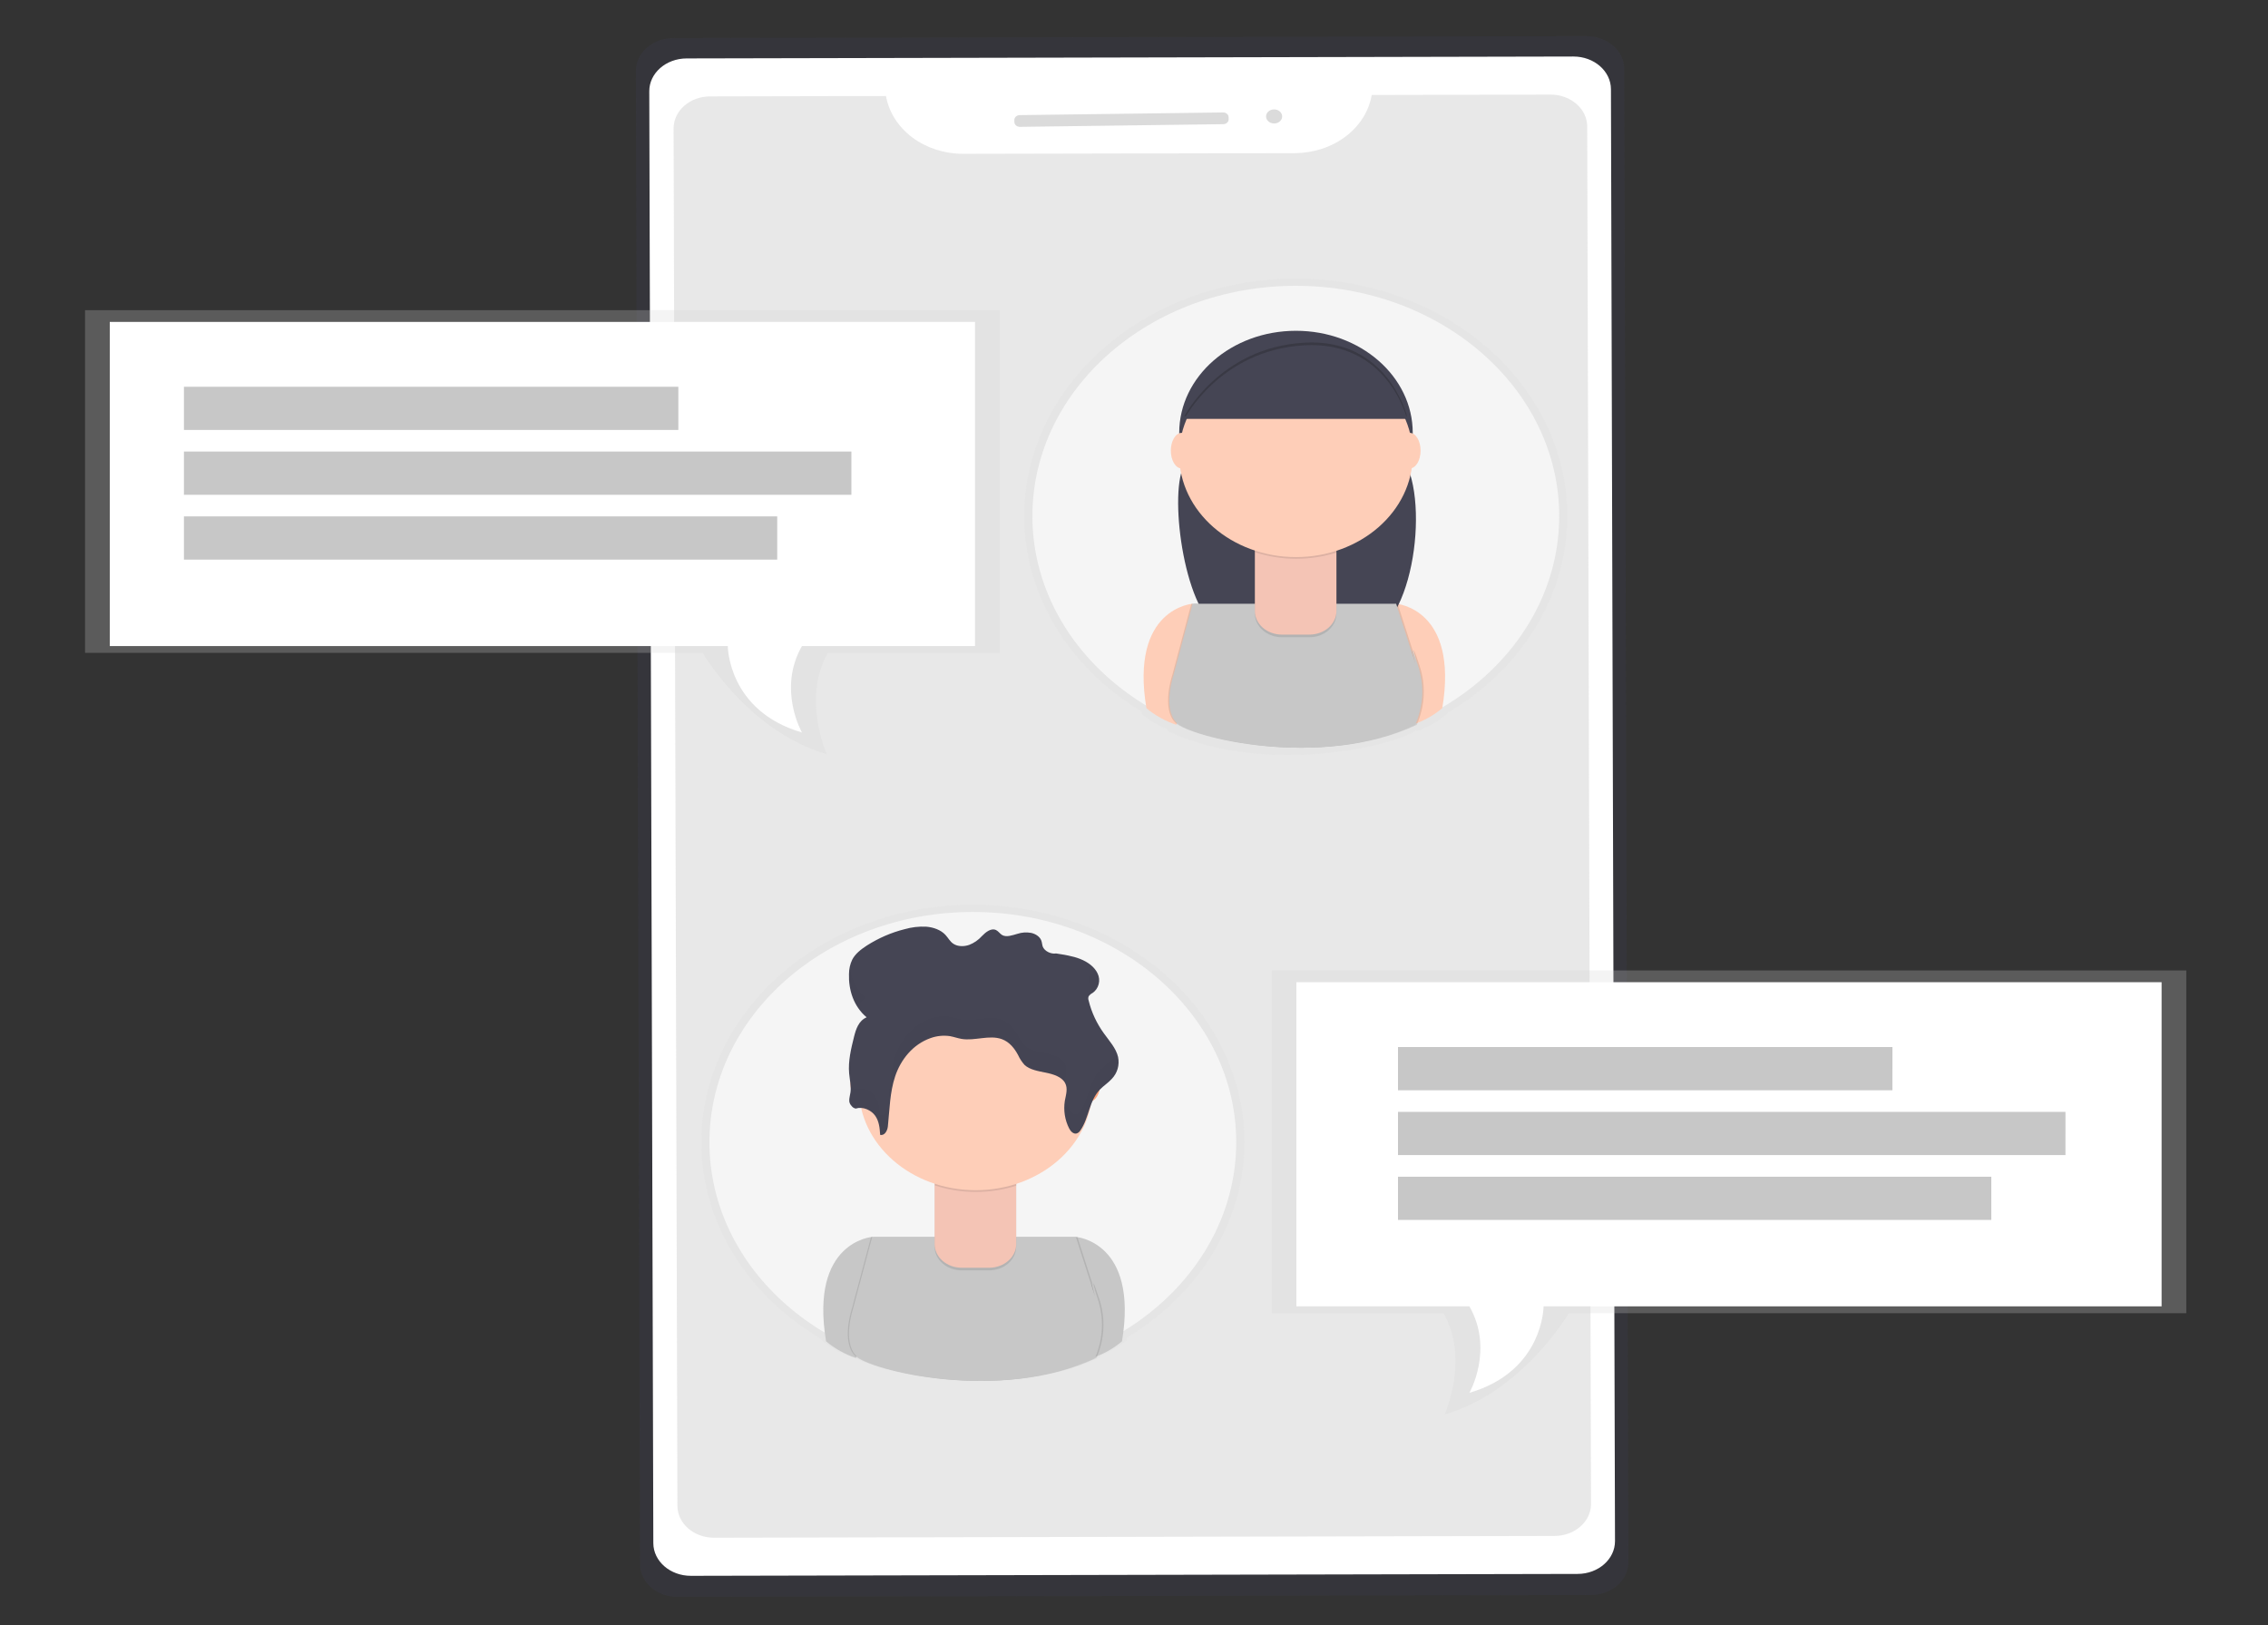 <?xml version="1.0" encoding="utf-8"?>
<!-- Generator: Adobe Illustrator 17.0.0, SVG Export Plug-In . SVG Version: 6.00 Build 0)  -->
<!DOCTYPE svg PUBLIC "-//W3C//DTD SVG 1.1//EN" "http://www.w3.org/Graphics/SVG/1.1/DTD/svg11.dtd">
<svg version="1.1" id="Layer_1" xmlns="http://www.w3.org/2000/svg" xmlns:xlink="http://www.w3.org/1999/xlink" x="0px" y="0px"
	 width="160px" height="114.646px" viewBox="0 0 160 114.646" enable-background="new 0 0 160 114.646" xml:space="preserve">
<rect x="0" y="0" width="160" height="114.646" fill="#333333" stroke="none"/>
<g>
	<path opacity="0.5" fill="#393944" enable-background="new    " d="M111.931,2.549l-64.43,0.137
		c-0.348,0.001-0.692,0.061-1.013,0.178c-0.321,0.117-0.612,0.288-0.858,0.504c-0.245,0.215-0.44,0.471-0.572,0.752
		s-0.2,0.582-0.199,0.886l0.293,105.331c0.001,0.303,0.07,0.605,0.204,0.885s0.33,0.536,0.576,0.75
		c0.247,0.215,0.539,0.385,0.861,0.5s0.666,0.175,1.014,0.174l64.43-0.137c0.348-0.001,0.692-0.061,1.013-0.179
		s0.613-0.288,0.858-0.504c0.245-0.216,0.44-0.471,0.572-0.752c0.132-0.282,0.199-0.584,0.198-0.887L114.585,4.856
		c0-0.304-0.07-0.604-0.204-0.885c-0.133-0.28-0.329-0.535-0.576-0.749c-0.246-0.214-0.539-0.384-0.86-0.499
		C112.623,2.607,112.279,2.548,111.931,2.549z"/>
</g>
<path fill="#FFFFFF" d="M110.997,3.987L48.441,4.121c-1.46,0.003-2.64,1.04-2.637,2.316L46.09,108.85
	c0.004,1.276,1.19,2.308,2.65,2.305l62.556-0.134c1.46-0.003,2.64-1.039,2.637-2.316L113.647,6.292
	C113.643,5.016,112.457,3.984,110.997,3.987z"/>
<path opacity="0.4" fill="#C7C7C7" enable-background="new    " d="M96.77,6.7c-0.193,1.135-0.844,2.173-1.836,2.925
	s-2.259,1.169-3.572,1.176L67.929,10.85c-1.312-0.002-2.58-0.414-3.575-1.162c-0.995-0.748-1.651-1.782-1.851-2.915L50.092,6.8
	c-0.338,0.001-0.673,0.06-0.986,0.173c-0.312,0.114-0.596,0.28-0.835,0.49s-0.428,0.458-0.557,0.732
	c-0.129,0.274-0.195,0.567-0.194,0.862l0.269,97.163c0.001,0.297,0.068,0.589,0.199,0.863c0.13,0.273,0.321,0.521,0.561,0.729
	c0.24,0.209,0.525,0.374,0.838,0.487c0.313,0.112,0.649,0.17,0.987,0.169l59.295-0.125c0.338-0.001,0.673-0.06,0.986-0.174
	c0.312-0.114,0.596-0.28,0.835-0.49c0.239-0.209,0.428-0.458,0.557-0.731c0.129-0.274,0.195-0.567,0.194-0.863l-0.269-97.163
	c-0.001-0.296-0.068-0.589-0.198-0.862s-0.321-0.521-0.561-0.73s-0.524-0.374-0.837-0.487c-0.313-0.113-0.648-0.17-0.987-0.17
	L96.77,6.7z"/>
<path fill="#DBDBDB" d="M86.282,7.932L71.94,8.12c-0.214,0.003-0.385,0.157-0.382,0.344l0.003,0.149
	c0.003,0.187,0.179,0.336,0.393,0.334l14.342-0.188c0.214-0.003,0.385-0.157,0.382-0.344l-0.003-0.149
	C86.672,8.078,86.496,7.929,86.282,7.932z"/>
<path fill="#DBDBDB" d="M89.893,8.71c0.313-0.004,0.564-0.23,0.559-0.504c-0.005-0.274-0.263-0.493-0.576-0.489
	c-0.314,0.004-0.564,0.23-0.559,0.504C89.322,8.495,89.58,8.714,89.893,8.71z"/>
<g opacity="0.5">
	
		<linearGradient id="SVGID_1_" gradientUnits="userSpaceOnUse" x1="26.692" y1="-24536.535" x2="26.692" y2="-17876.875" gradientTransform="matrix(1 0 0 -1 41.94 -1347.508)">
		<stop  offset="0" style="stop-color:#808080;stop-opacity:0.25"/>
		<stop  offset="0.54" style="stop-color:#808080;stop-opacity:0.12"/>
		<stop  offset="1" style="stop-color:#808080;stop-opacity:0.1"/>
	</linearGradient>
	<path opacity="0.5" fill="url(#SVGID_1_)" enable-background="new    " d="M87.787,80.568c0.001-2.891-0.854-5.732-2.482-8.249
		c-1.628-2.516-3.974-4.621-6.809-6.109c-2.835-1.489-6.063-2.31-9.369-2.385c-3.306-0.075-6.578,0.6-9.497,1.959
		s-5.386,3.355-7.161,5.794c-1.775,2.439-2.796,5.239-2.966,8.126s0.519,5.763,1.998,8.348s3.7,4.792,6.444,6.404l0.012,0.075
		c0.626,0.524,1.364,0.935,2.172,1.207l0.025-0.074c0.897,0.678,4.674,1.75,9.013,1.739h0.095c2.748,0,5.732-0.423,8.356-1.665
		c0,0,0.023-0.044,0.058-0.127c0.665-0.273,1.275-0.638,1.806-1.081c0.01-0.064,0.021-0.128,0.031-0.19
		c2.553-1.538,4.64-3.595,6.081-5.994C87.035,85.948,87.787,83.278,87.787,80.568z"/>
</g>
<path fill="#F5F5F5" d="M68.63,96.811c10.262,0,18.581-7.271,18.581-16.241S78.892,64.329,68.63,64.329S50.049,71.6,50.049,80.57
	C50.048,89.54,58.367,96.811,68.63,96.811z"/>
<path fill="#C7C7C7" d="M61.532,87.249c0,0-4.428,0.317-3.255,7.366c0.606,0.51,1.322,0.91,2.106,1.176l2.49-7.366L61.532,87.249z"
	/>
<path fill="#C7C7C7" d="M75.898,87.249c0,0,4.428,0.317,3.255,7.366c-0.606,0.51-1.322,0.91-2.106,1.176l-2.49-7.369L75.898,87.249z
	"/>
<path opacity="0.1" enable-background="new    " d="M75.813,87.249H61.449l-1.341,5.024c0,0-0.787,2.326,0.194,3.349
	c0.98,1.023,10.131,3.348,16.858,0.169c0.587-1.339,0.655-2.809,0.194-4.185c-0.775-2.345-0.194-0.17-0.194-0.17L75.813,87.249z"/>
<path opacity="0.1" enable-background="new    " d="M76.005,87.249H61.638l-1.341,5.024c0,0-0.787,2.326,0.194,3.349
	s10.131,3.348,16.858,0.169c0.587-1.339,0.655-2.809,0.194-4.185c-0.775-2.345-0.194-0.17-0.194-0.17L76.005,87.249z"/>
<path fill="#C7C7C7" d="M75.899,87.249H61.532l-1.341,5.024c0,0-0.787,2.326,0.194,3.349s10.131,3.348,16.859,0.169
	c0.587-1.339,0.655-2.809,0.194-4.185c-0.775-2.345-0.194-0.17-0.194-0.17L75.899,87.249z"/>
<path opacity="0.1" enable-background="new    " d="M65.938,83.08h5.751v4.861c0,0.219-0.049,0.436-0.145,0.638
	s-0.237,0.386-0.414,0.541s-0.388,0.278-0.619,0.362c-0.232,0.084-0.48,0.127-0.73,0.127h-1.938c-0.506,0-0.992-0.176-1.35-0.489
	c-0.358-0.313-0.559-0.737-0.559-1.18v-4.861L65.938,83.08L65.938,83.08z"/>
<path fill="#F4C4B5" d="M65.938,82.895h5.751v4.861c0,0.219-0.049,0.436-0.145,0.638s-0.237,0.386-0.414,0.541
	s-0.388,0.278-0.619,0.362c-0.232,0.084-0.48,0.127-0.73,0.127h-1.938c-0.506,0-0.992-0.176-1.35-0.489
	c-0.358-0.313-0.559-0.737-0.559-1.18v-4.861L65.938,82.895L65.938,82.895z"/>
<path opacity="0.1" enable-background="new    " d="M65.95,83.619c1.852,0.605,3.891,0.61,5.747,0.014v-0.617H65.95V83.619z"/>
<path fill="#FECEB8" d="M68.831,83.956c4.549,0,8.237-3.223,8.237-7.2c0-3.976-3.688-7.2-8.237-7.2c-4.549,0-8.237,3.224-8.237,7.2
	S64.282,83.956,68.831,83.956z"/>
<path fill="#FDA57D" d="M60.766,77.705c0.423,0,0.765-0.562,0.765-1.255s-0.343-1.255-0.765-1.255c-0.423,0-0.766,0.562-0.766,1.255
	C60.001,77.143,60.344,77.705,60.766,77.705z"/>
<path fill="#FDA57D" d="M76.855,77.705c0.423,0,0.765-0.562,0.765-1.255s-0.343-1.255-0.765-1.255c-0.423,0-0.765,0.562-0.765,1.255
	S76.433,77.705,76.855,77.705z"/>
<g opacity="0.5">
	
		<linearGradient id="SVGID_2_" gradientUnits="userSpaceOnUse" x1="49.474" y1="-15740.135" x2="49.474" y2="-9077.787" gradientTransform="matrix(1 0 0 -1 41.94 -1347.508)">
		<stop  offset="0" style="stop-color:#808080;stop-opacity:0.25"/>
		<stop  offset="0.54" style="stop-color:#808080;stop-opacity:0.12"/>
		<stop  offset="1" style="stop-color:#808080;stop-opacity:0.1"/>
	</linearGradient>
	<path opacity="0.5" fill="url(#SVGID_2_)" enable-background="new    " d="M72.259,36.4c-0.001-2.891,0.854-5.732,2.482-8.249
		c1.628-2.516,3.974-4.621,6.809-6.109c2.835-1.489,6.063-2.31,9.369-2.385s6.578,0.6,9.497,1.959s5.386,3.355,7.161,5.794
		s2.797,5.239,2.966,8.126c0.169,2.887-0.519,5.763-1.998,8.348c-1.48,2.585-3.7,4.792-6.444,6.405l-0.012,0.074
		c-0.624,0.529-1.363,0.944-2.172,1.221l-0.025-0.075c-0.897,0.678-4.674,1.75-9.012,1.739h-0.095c-2.748,0-5.732-0.423-8.356-1.665
		c0,0-0.023-0.044-0.058-0.127c-0.665-0.273-1.274-0.638-1.806-1.081c-0.01-0.064-0.021-0.128-0.031-0.19
		c-2.555-1.539-4.643-3.599-6.085-6C73.008,41.784,72.256,39.112,72.259,36.4z"/>
</g>
<path fill="#F5F5F5" d="M91.414,52.642c10.262,0,18.581-7.271,18.581-16.241S101.676,20.16,91.414,20.16
	s-18.581,7.271-18.581,16.241S81.152,52.642,91.414,52.642z"/>
<path fill="#FECEB8" d="M84.13,42.587c0,0-4.428,0.317-3.255,7.366c0.607,0.508,1.323,0.907,2.106,1.172l2.49-7.366L84.13,42.587z"
	/>
<path fill="#FECEB8" d="M98.494,42.587c0,0,4.428,0.317,3.255,7.366c-0.607,0.508-1.323,0.907-2.106,1.172l-2.49-7.366
	L98.494,42.587z"/>
<path fill="#454554" d="M84.32,31.034c0,0-0.341,0.867-0.824,1.863c-1.054,2.202,0.149,10.621,2.67,11.517
	c2.829,1.016,6.55,1.653,10.415,0.422c3.358-1.07,4.395-10.67,2.019-12.999c-0.279-0.274-0.57-0.547-0.874-0.811L84.32,31.034z"/>
<path fill="#454554" d="M91.427,37.733c4.549,0,8.237-3.223,8.237-7.2c0-3.976-3.688-7.2-8.237-7.2s-8.237,3.223-8.237,7.2
	S86.878,37.733,91.427,37.733z"/>
<path opacity="0.1" enable-background="new    " d="M98.411,42.587H84.045l-1.341,5.024c0,0-0.787,2.326,0.194,3.348
	c0.98,1.023,10.131,3.349,16.858,0.169c0.587-1.339,0.655-2.809,0.194-4.185c-0.775-2.344-0.194-0.169-0.194-0.169L98.411,42.587z"
	/>
<path opacity="0.1" enable-background="new    " d="M98.601,42.587H84.235l-1.341,5.024c0,0-0.787,2.326,0.194,3.348
	c0.981,1.023,10.131,3.349,16.859,0.169c0.587-1.339,0.655-2.809,0.194-4.185c-0.775-2.344-0.194-0.169-0.194-0.169L98.601,42.587z"
	/>
<path fill="#C7C7C7" d="M98.495,42.587H84.13l-1.341,5.024c0,0-0.787,2.326,0.194,3.348c0.981,1.023,10.131,3.349,16.858,0.169
	c0.587-1.339,0.655-2.809,0.194-4.185c-0.775-2.344-0.194-0.169-0.194-0.169L98.495,42.587z"/>
<path opacity="0.1" enable-background="new    " d="M88.535,38.42h5.747v4.861c0,0.442-0.201,0.867-0.559,1.18
	s-0.843,0.489-1.35,0.489h-1.938c-0.506,0-0.992-0.176-1.35-0.489s-0.559-0.737-0.559-1.18V38.42H88.535z"/>
<path fill="#F4C4B5" d="M88.535,38.234h5.747v4.861c0,0.442-0.201,0.867-0.559,1.18s-0.843,0.489-1.35,0.489h-1.938
	c-0.506,0-0.992-0.176-1.35-0.489s-0.559-0.737-0.559-1.18v-4.861H88.535z"/>
<path opacity="0.1" enable-background="new    " d="M88.548,38.957c1.852,0.605,3.891,0.61,5.747,0.014v-0.616h-5.747V38.957z"/>
<path fill="#FECEB8" d="M91.427,39.295c4.549,0,8.237-3.224,8.237-7.2s-3.688-7.2-8.237-7.2s-8.237,3.224-8.237,7.2
	S86.878,39.295,91.427,39.295z"/>
<path fill="#393944" d="M83.555,29.361h15.707c0,0-1.341-5.544-7.278-5.189C86.047,24.525,83.555,29.361,83.555,29.361z"/>
<path fill="#FECEB8" d="M83.363,33.043c0.423,0,0.765-0.562,0.765-1.255s-0.343-1.255-0.765-1.255c-0.423,0-0.765,0.562-0.765,1.255
	C82.597,32.481,82.94,33.043,83.363,33.043z"/>
<path fill="#FECEB8" d="M99.452,33.043c0.423,0,0.765-0.562,0.765-1.255s-0.343-1.255-0.765-1.255s-0.765,0.562-0.765,1.255
	C98.686,32.481,99.029,33.043,99.452,33.043z"/>
<path fill="#454554" d="M83.555,29.548h15.707c0,0-1.341-5.544-7.278-5.19C86.047,24.712,83.555,29.548,83.555,29.548z"/>
<g opacity="0.5">
	<path opacity="0.5" fill="#D3D3D3" enable-background="new    " d="M6,21.878v24.173h43.572c0,0,3.217,5.533,8.747,7.142
		c0,0-1.765-3.919,0.078-7.142h12.13V21.878H6z"/>
</g>
<path fill="#FFFFFF" d="M7.744,22.706v22.865h43.599c0,0,0,4.573,5.232,6.097c0,0-1.744-3.049,0-6.097h12.208V22.706H7.744z"/>
<path fill="#C7C7C7" d="M47.855,27.279H12.976v3.049h34.88L47.855,27.279L47.855,27.279z"/>
<path fill="#C7C7C7" d="M60.063,31.852H12.976v3.049h47.087C60.063,34.901,60.063,31.852,60.063,31.852z"/>
<path fill="#C7C7C7" d="M54.831,36.425H12.976v3.049h41.855V36.425z"/>
<g opacity="0.5" enable-background="new    ">
	<path opacity="0.5" fill="#D3D3D3" enable-background="new    " d="M154.237,68.455v24.173h-43.57c0,0-3.217,5.533-8.749,7.142
		c0,0,1.765-3.919-0.077-7.142h-12.13V68.455H154.237z"/>
</g>
<path fill="#FFFFFF" d="M152.494,69.283v22.865h-43.6c0,0,0,4.573-5.232,6.097c0,0,1.744-3.048,0-6.097H91.455V69.283H152.494z"/>
<path fill="#C7C7C7" d="M133.504,73.856h-34.88v3.049h34.879L133.504,73.856L133.504,73.856z"/>
<path fill="#C7C7C7" d="M145.712,78.429H98.624v3.049h47.087L145.712,78.429L145.712,78.429z"/>
<path fill="#C7C7C7" d="M140.48,83.002H98.624v3.049h41.855L140.48,83.002L140.48,83.002z"/>
<path fill="#454554" d="M60.381,78.197c0.497-0.168,1.09,0.117,1.367,0.512c0.277,0.403,0.315,0.881,0.344,1.342
	c0.325,0.076,0.516-0.31,0.545-0.604c0.124-1.183,0.134-2.391,0.516-3.532s1.223-2.248,2.504-2.693
	c0.44-0.159,0.908-0.201,1.367-0.134c0.268,0.05,0.526,0.143,0.803,0.193c0.937,0.159,1.959-0.302,2.848,0.017
	c0.554,0.201,0.908,0.671,1.157,1.141c0.115,0.252,0.268,0.478,0.449,0.68c0.373,0.344,0.965,0.436,1.501,0.545
	s1.128,0.294,1.357,0.73c0.21,0.386,0.057,0.839-0.019,1.258c-0.105,0.663,0,1.351,0.306,1.946c0.096,0.193,0.296,0.419,0.535,0.352
	c0.105-0.034,0.201-0.117,0.258-0.218c0.621-0.898,0.602-2.072,1.376-2.878c0.258-0.268,0.593-0.478,0.841-0.755
	c0.191-0.201,0.335-0.445,0.411-0.713s0.086-0.554,0.029-0.831c-0.143-0.621-0.621-1.133-1.004-1.67
	c-0.497-0.688-0.87-1.477-1.071-2.307c-0.038-0.101-0.038-0.201,0-0.302c0.076-0.101,0.162-0.176,0.277-0.235
	c0.21-0.143,0.363-0.361,0.43-0.621c0.067-0.252,0.038-0.52-0.076-0.755c-0.22-0.47-0.698-0.814-1.233-1.024
	s-1.118-0.294-1.692-0.386c-0.382,0.059-0.822-0.168-0.946-0.487c-0.048-0.143-0.048-0.294-0.105-0.436
	c-0.105-0.268-0.401-0.461-0.717-0.529c-0.325-0.059-0.66-0.034-0.965,0.067c-0.354,0.101-0.774,0.26-1.08,0.084
	c-0.162-0.101-0.258-0.268-0.43-0.352c-0.354-0.159-0.736,0.159-0.994,0.428c-0.249,0.277-0.554,0.487-0.898,0.621
	c-0.363,0.126-0.803,0.126-1.109-0.076c-0.249-0.159-0.373-0.428-0.573-0.638c-0.325-0.344-0.832-0.529-1.348-0.571
	c-0.516-0.025-1.023,0.034-1.52,0.176c-0.946,0.235-1.845,0.629-2.676,1.158c-0.411,0.268-0.812,0.579-1.023,0.99
	c-0.153,0.319-0.229,0.663-0.229,1.015c-0.038,1.107,0.315,2.274,1.243,3.054c-0.564,0.243-0.755,0.839-0.889,1.376
	c-0.21,0.847-0.421,1.712-0.344,2.576c0.038,0.445,0.153,0.889,0.096,1.334c-0.029,0.218-0.105,0.428-0.086,0.646
	c0.019,0.117,0.076,0.235,0.162,0.319C60.152,78.121,60.266,78.18,60.381,78.197z"/>
<g opacity="0.1">
	<path opacity="0.1" enable-background="new    " d="M78.762,74.228c-0.086,0.185-0.191,0.352-0.325,0.495
		c-0.249,0.277-0.583,0.487-0.841,0.755c-0.774,0.805-0.755,1.972-1.376,2.878c-0.057,0.101-0.153,0.176-0.258,0.218
		c-0.239,0.067-0.44-0.159-0.535-0.352c-0.124-0.235-0.21-0.495-0.268-0.755c-0.01,0.067-0.029,0.134-0.038,0.193
		c-0.105,0.663,0,1.351,0.306,1.946c0.096,0.193,0.296,0.419,0.535,0.352c0.105-0.042,0.201-0.117,0.258-0.218
		c0.621-0.898,0.602-2.072,1.376-2.869c0.258-0.268,0.593-0.478,0.841-0.755c0.191-0.201,0.335-0.445,0.411-0.713
		s0.086-0.554,0.029-0.831C78.848,74.455,78.809,74.346,78.762,74.228z"/>
	<path opacity="0.1" enable-background="new    " d="M77.079,68.674c-0.105,0.05-0.201,0.134-0.277,0.235
		c-0.038,0.101-0.038,0.201,0,0.302c0.067,0.294,0.162,0.579,0.277,0.856c0.21-0.143,0.363-0.369,0.43-0.621
		c0.067-0.26,0.038-0.529-0.076-0.763c-0.038-0.076-0.076-0.151-0.124-0.218C77.242,68.54,77.165,68.615,77.079,68.674z"/>
	<path opacity="0.1" enable-background="new    " d="M61.126,70.411c-0.64-0.545-1.061-1.326-1.185-2.173
		c-0.029,0.168-0.048,0.344-0.057,0.512c-0.038,0.814,0.172,1.628,0.593,2.316C60.61,70.772,60.84,70.537,61.126,70.411z"/>
	<path opacity="0.1" enable-background="new    " d="M75.12,76.275c0.067-0.419,0.22-0.873,0.019-1.258
		c-0.229-0.428-0.812-0.621-1.357-0.73c-0.535-0.109-1.128-0.201-1.501-0.545c-0.182-0.201-0.335-0.428-0.449-0.68
		c-0.249-0.47-0.612-0.94-1.166-1.141c-0.879-0.319-1.902,0.143-2.848-0.017c-0.268-0.05-0.526-0.143-0.803-0.193
		c-0.459-0.067-0.927-0.025-1.367,0.126c-1.29,0.436-2.122,1.544-2.504,2.693s-0.392,2.349-0.516,3.532
		c-0.029,0.294-0.21,0.68-0.545,0.604c-0.038-0.461-0.076-0.948-0.344-1.342c-0.277-0.403-0.86-0.68-1.367-0.512
		c-0.153-0.034-0.287-0.126-0.382-0.26c0.019,0.168,0.019,0.344-0.01,0.512c-0.029,0.218-0.105,0.428-0.086,0.646
		c0.019,0.117,0.076,0.235,0.162,0.319s0.191,0.143,0.306,0.168c0.497-0.168,1.09,0.117,1.367,0.512
		c0.277,0.403,0.315,0.881,0.344,1.342c0.325,0.076,0.516-0.31,0.545-0.604c0.124-1.183,0.134-2.391,0.516-3.532
		s1.223-2.248,2.504-2.693c0.44-0.159,0.908-0.201,1.367-0.134c0.268,0.05,0.526,0.143,0.803,0.193
		c0.937,0.159,1.959-0.302,2.848,0.017c0.554,0.201,0.908,0.671,1.166,1.141c0.115,0.252,0.268,0.478,0.449,0.68
		c0.373,0.344,0.965,0.436,1.501,0.545s1.08,0.285,1.329,0.68C75.11,76.334,75.12,76.309,75.12,76.275z"/>
	<path opacity="0.1" enable-background="new    " d="M59.999,75.688c0.029-0.352,0.01-0.705-0.057-1.049
		c-0.057,0.361-0.067,0.73-0.038,1.099c0.01,0.092,0.019,0.185,0.029,0.277C59.951,75.915,59.97,75.805,59.999,75.688z"/>
</g>
</svg>
